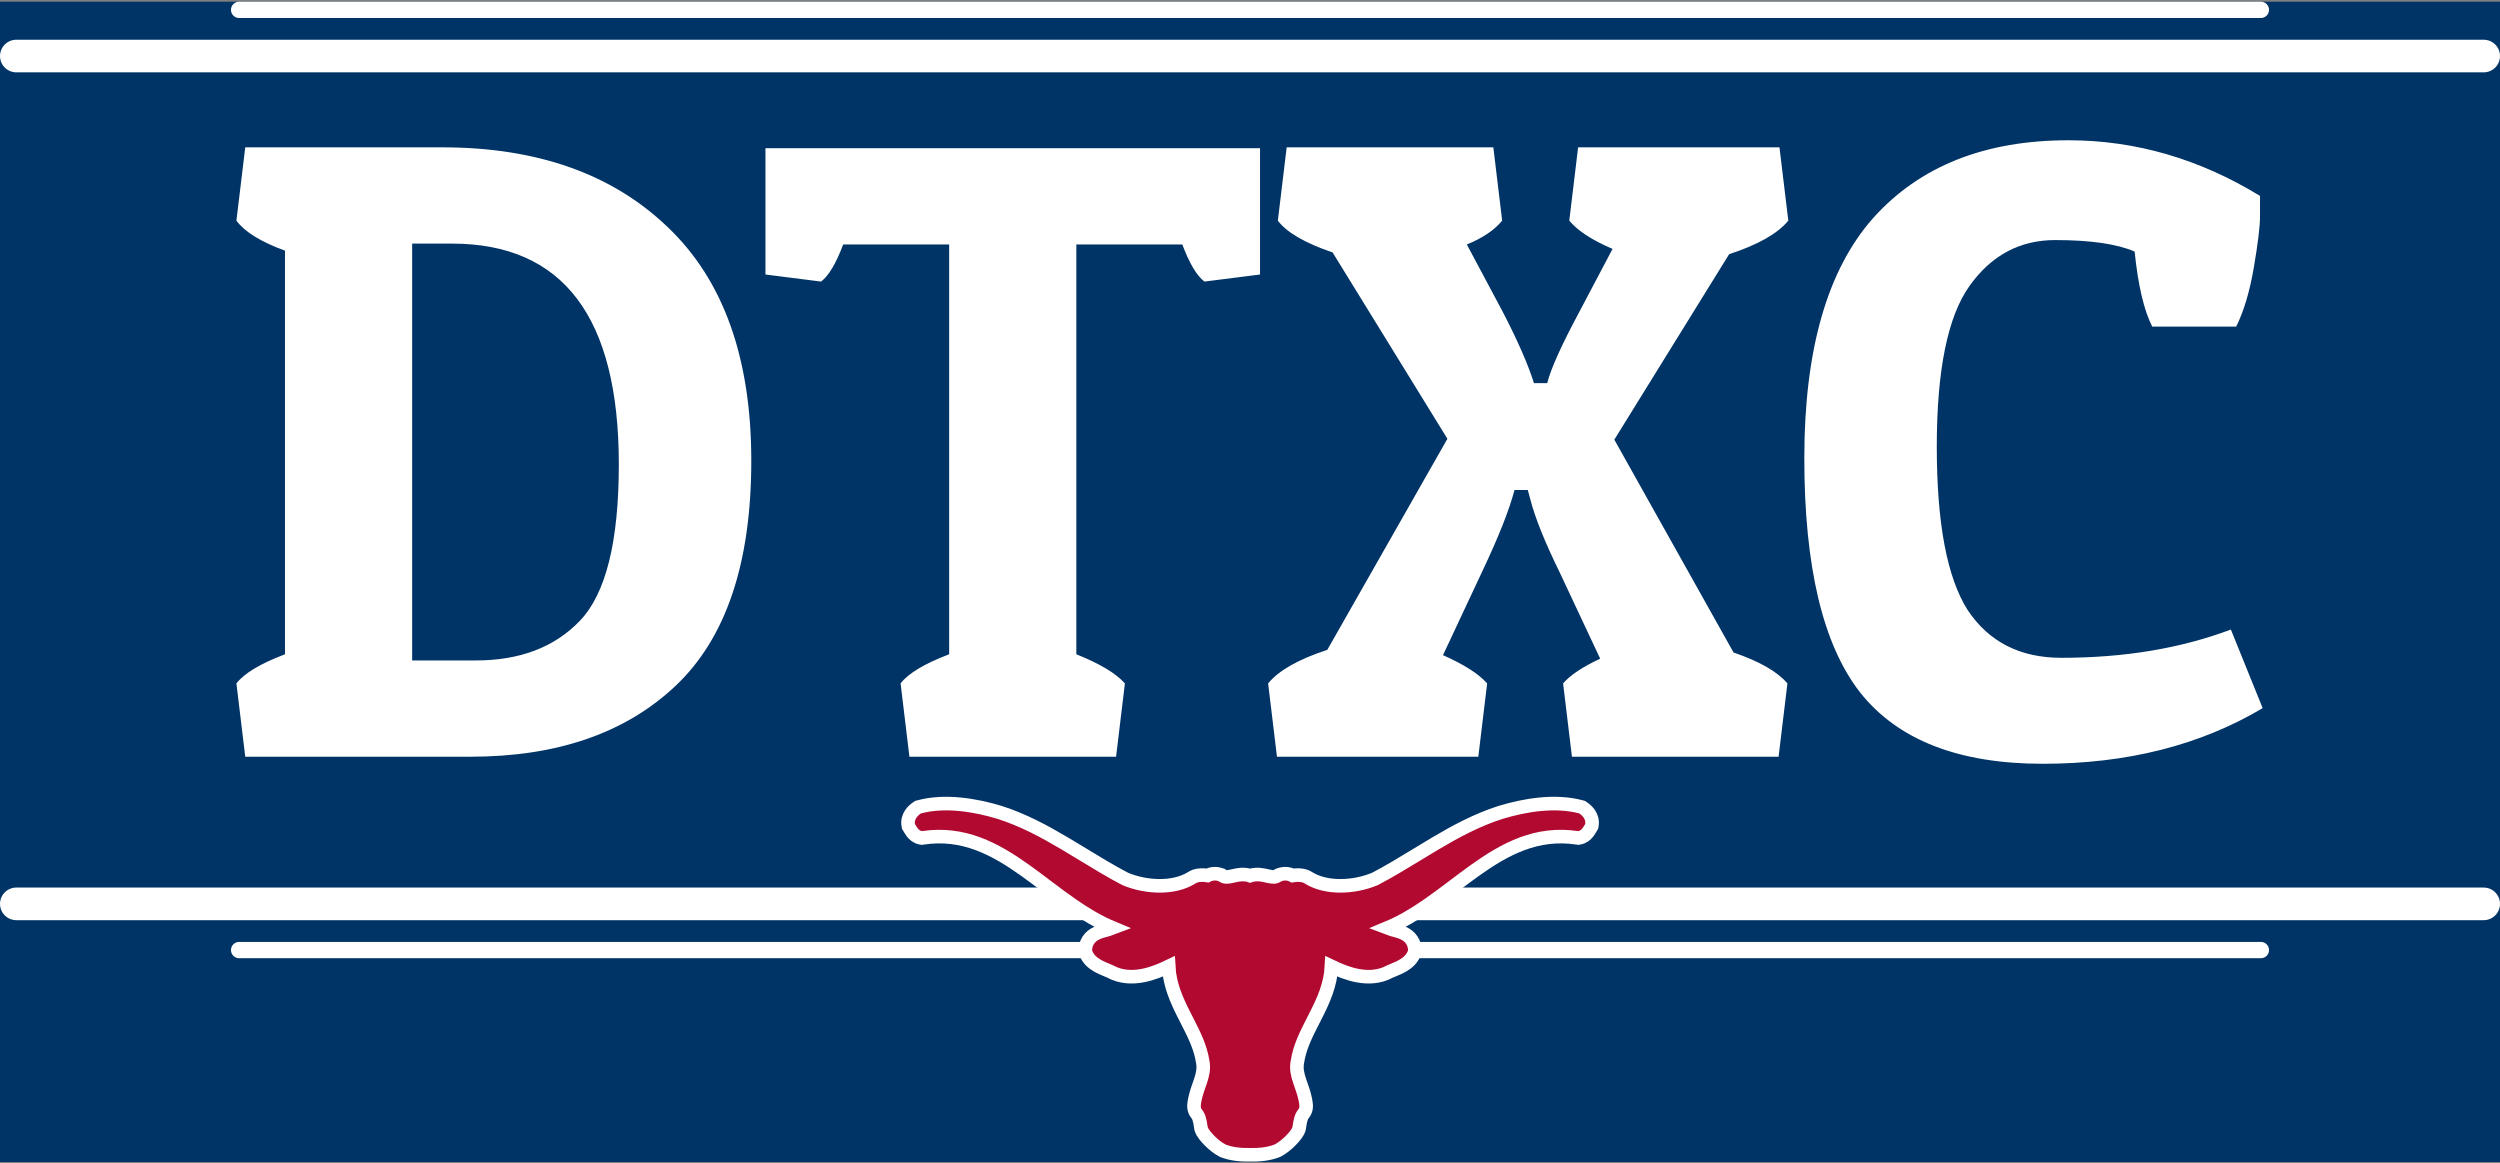 <svg width="920" height="428" viewBox="0 0 920 428" fill="none" xmlns="http://www.w3.org/2000/svg">
<rect x="0" y="0" width="920" height="428" fill="#808080" stroke="none"/>
<rect y="0.621" width="920" height="427" fill="#003366"/>
<path d="M173.125 278.471H90.25L87 251.496C89.817 247.813 95.775 244.238 104.875 240.771V92.246C95.992 88.996 90.033 85.313 87 81.196L90.25 54.221H162.725C197.608 54.221 225.233 63.971 245.6 83.471C266.183 102.971 276.475 131.679 276.475 169.596C276.475 207.296 267.158 234.921 248.525 252.471C230.108 269.804 204.975 278.471 173.125 278.471ZM151.675 243.046H175.075C191.325 243.046 204.108 238.171 213.425 228.421C222.958 218.454 227.725 199.279 227.725 170.896C227.725 116.729 207.25 89.646 166.3 89.646H151.675V243.046ZM463.69 54.546V101.021L443.215 103.621C440.399 101.454 437.69 96.904 435.09 89.971H396.09V240.771C404.757 244.238 410.715 247.813 413.965 251.496L410.715 278.471H334.665L331.415 251.496C334.232 247.813 340.19 244.238 349.29 240.771V89.971H310.29C307.69 96.904 304.982 101.454 302.165 103.621L281.69 101.021V54.546H463.69ZM569.371 140.996C570.671 135.796 574.571 127.129 581.071 114.996L593.421 91.596C585.838 88.346 580.529 84.879 577.496 81.196L580.746 54.221H654.846L658.096 81.196C654.196 85.963 646.938 90.079 636.321 93.546L594.071 161.796L637.946 240.121C647.479 243.371 654.088 247.163 657.771 251.496L654.521 278.471H578.471L575.221 251.496C577.821 248.463 582.371 245.429 588.871 242.396L573.921 210.546C568.504 199.496 564.929 190.613 563.196 183.896L562.221 180.321H557.346C555.396 187.688 551.496 197.546 545.646 209.896L531.021 241.096C538.821 244.563 544.238 248.029 547.271 251.496L544.021 278.471H469.921L466.671 251.496C470.571 246.729 477.829 242.613 488.446 239.146L532.646 161.471L490.396 92.896C480.213 89.429 473.496 85.529 470.246 81.196L473.496 54.221H549.546L552.796 81.196C549.979 84.663 545.646 87.588 539.796 89.971L552.796 114.346C558.429 125.179 562.329 134.063 564.496 140.996H569.371ZM785.537 92.571C779.037 89.754 769.287 88.346 756.287 88.346C743.287 88.346 732.778 93.979 724.762 105.246C716.745 116.513 712.737 136.229 712.737 164.396C712.737 192.563 716.528 212.604 724.112 224.521C731.912 236.221 743.395 242.071 758.562 242.071C781.745 242.071 802.545 238.604 820.962 231.671L832.662 260.596C809.695 274.246 782.72 281.071 751.737 281.071C720.753 281.071 698.328 272.296 684.462 254.746C670.812 237.196 663.987 208.488 663.987 168.621C663.987 128.754 672.437 99.288 689.337 80.221C706.453 61.154 730.395 51.621 761.162 51.621C785.862 51.621 809.37 58.446 831.687 72.096C831.687 73.396 831.687 75.888 831.687 79.571C831.687 83.254 830.928 89.538 829.412 98.421C827.895 107.304 825.728 114.563 822.912 120.196H792.037C789.003 114.346 786.837 105.138 785.537 92.571Z" fill="white"/>
<line x1="914" y1="332.621" x2="6" y2="332.621" stroke="white" stroke-width="12" stroke-linecap="round" stroke-linejoin="round"/>
<line x1="832" y1="349.621" x2="88" y2="349.621" stroke="white" stroke-width="6" stroke-linecap="round" stroke-linejoin="round"/>
<path d="M581.826 296.935L582.217 297.041L582.555 297.265C583.328 297.777 584.225 298.54 584.898 299.555C585.588 300.595 586.107 302.013 585.815 303.657L585.731 304.126L585.481 304.532C585.445 304.59 585.396 304.674 585.336 304.777C585.103 305.176 584.704 305.859 584.292 306.378C583.699 307.127 582.724 308.049 581.218 308.314L580.819 308.384L580.418 308.324C565.534 306.112 554.001 312.275 542.551 320.461C540.052 322.248 537.582 324.112 535.082 325.999C534.719 326.274 534.354 326.549 533.989 326.824C531.126 328.983 528.219 331.155 525.247 333.203C520.618 336.393 515.768 339.326 510.538 341.496C511.02 341.684 511.563 341.852 512.18 342.024C512.4 342.086 512.639 342.15 512.89 342.217C513.694 342.432 514.619 342.681 515.441 342.979C516.56 343.387 517.829 343.997 518.851 345.081C519.925 346.221 520.545 347.689 520.68 349.466L520.718 349.952L520.569 350.416C519.79 352.859 517.945 354.353 516.26 355.331C515.064 356.026 513.649 356.612 512.524 357.079C512.182 357.221 511.866 357.352 511.592 357.471C507.637 359.649 503.389 359.762 499.494 359.011C496.079 358.352 492.799 357.005 489.985 355.648C489.634 362.371 487.047 368.062 484.41 373.296C484.045 374.022 483.68 374.737 483.319 375.444C480.689 380.593 478.271 385.326 477.447 390.744L477.441 390.788L477.432 390.832C476.971 393.279 477.478 395.462 478.329 397.999C478.471 398.424 478.628 398.868 478.791 399.329C479.549 401.481 480.441 404.012 480.66 406.729L480.666 406.8L480.668 406.87C480.69 407.799 480.511 408.589 480.072 409.331C479.908 409.607 479.725 409.845 479.623 409.979L479.608 409.998C479.49 410.151 479.418 410.246 479.341 410.361C479.105 410.719 478.532 411.717 478.102 415.066L478.076 415.269L478.017 415.464C477.787 416.234 477.28 416.997 476.852 417.573C476.369 418.223 475.759 418.928 475.083 419.62C473.755 420.978 471.999 422.462 470.209 423.39L470.092 423.45L469.97 423.498C466.85 424.721 463.365 425.039 460.029 424.958C456.691 425.039 453.206 424.721 450.086 423.498L449.964 423.45L449.847 423.39C448.057 422.462 446.301 420.978 444.974 419.62C444.297 418.928 443.687 418.223 443.204 417.574C442.776 416.998 442.27 416.237 442.038 415.471L441.978 415.271L441.952 415.065C441.523 411.716 440.95 410.718 440.714 410.361C440.638 410.245 440.566 410.151 440.448 409.997L440.433 409.978C440.331 409.845 440.148 409.607 439.984 409.33C439.545 408.588 439.366 407.799 439.389 406.87L439.39 406.8L439.396 406.73C439.615 404.012 440.507 401.481 441.266 399.329C441.428 398.867 441.585 398.424 441.727 397.999C442.578 395.462 443.085 393.279 442.623 390.832L442.615 390.788L442.608 390.744C441.784 385.325 439.367 380.592 436.736 375.442C436.375 374.736 436.01 374.021 435.645 373.296C433.008 368.063 430.421 362.372 430.07 355.649C427.256 357.006 423.976 358.353 420.562 359.011C416.667 359.762 412.419 359.649 408.465 357.471C408.191 357.352 407.876 357.221 407.534 357.079C406.408 356.613 404.993 356.026 403.796 355.331C402.111 354.353 400.266 352.858 399.488 350.415L399.34 349.952L399.377 349.467C399.512 347.69 400.131 346.222 401.205 345.081C402.227 343.997 403.496 343.387 404.615 342.979C405.437 342.68 406.362 342.432 407.167 342.217C407.417 342.15 407.656 342.086 407.876 342.024C408.493 341.852 409.036 341.684 409.518 341.496C404.288 339.326 399.438 336.393 394.809 333.203C391.837 331.155 388.931 328.983 386.068 326.824C385.702 326.549 385.338 326.273 384.974 325.999C382.474 324.112 380.005 322.248 377.506 320.461C366.057 312.275 354.523 306.112 339.639 308.324L339.238 308.384L338.839 308.314C337.333 308.049 336.359 307.127 335.765 306.38C335.355 305.862 334.955 305.179 334.721 304.781C334.66 304.677 334.611 304.592 334.576 304.535L334.327 304.134L334.242 303.669C333.939 302.017 334.463 300.591 335.156 299.55C335.832 298.535 336.733 297.774 337.501 297.265L337.839 297.041L338.23 296.935C347.791 294.352 359.089 296.295 367.874 298.97L367.889 298.975L367.905 298.98C376.433 301.7 384.278 305.919 391.824 310.385C394.156 311.765 396.448 313.161 398.723 314.547C403.857 317.674 408.905 320.749 414.142 323.476C421.773 326.654 431.899 327.122 438.416 323.107C440.03 322.007 441.991 321.975 443.138 322.05C443.594 322.08 444.01 322.134 444.359 322.191C445.775 321.47 447.434 321.264 449.265 321.914L449.605 322.034L449.897 322.246C450.762 322.874 451.597 322.832 453.594 322.383C453.701 322.359 453.814 322.333 453.93 322.306C455.438 321.959 457.68 321.442 460.029 322.245C462.377 321.442 464.619 321.959 466.126 322.306C466.243 322.333 466.355 322.359 466.463 322.383C468.46 322.832 469.295 322.874 470.16 322.246L470.452 322.035L470.791 321.914C472.622 321.264 474.282 321.47 475.698 322.191C476.047 322.134 476.463 322.08 476.918 322.05C478.065 321.975 480.025 322.007 481.639 323.107C488.157 327.122 498.284 326.654 505.916 323.476C511.151 320.75 516.198 317.675 521.331 314.549C523.607 313.162 525.9 311.766 528.233 310.385C535.779 305.919 543.624 301.699 552.152 298.98L552.168 298.975L552.184 298.97C560.967 296.295 572.266 294.352 581.826 296.935Z" fill="#B20931" stroke="white" stroke-width="5"/>
<line x1="6" y1="20.621" x2="914" y2="20.621" stroke="white" stroke-width="12" stroke-linecap="round" stroke-linejoin="round"/>
<line x1="88" y1="3.621" x2="832" y2="3.621" stroke="white" stroke-width="6" stroke-linecap="round" stroke-linejoin="round"/>
</svg>
